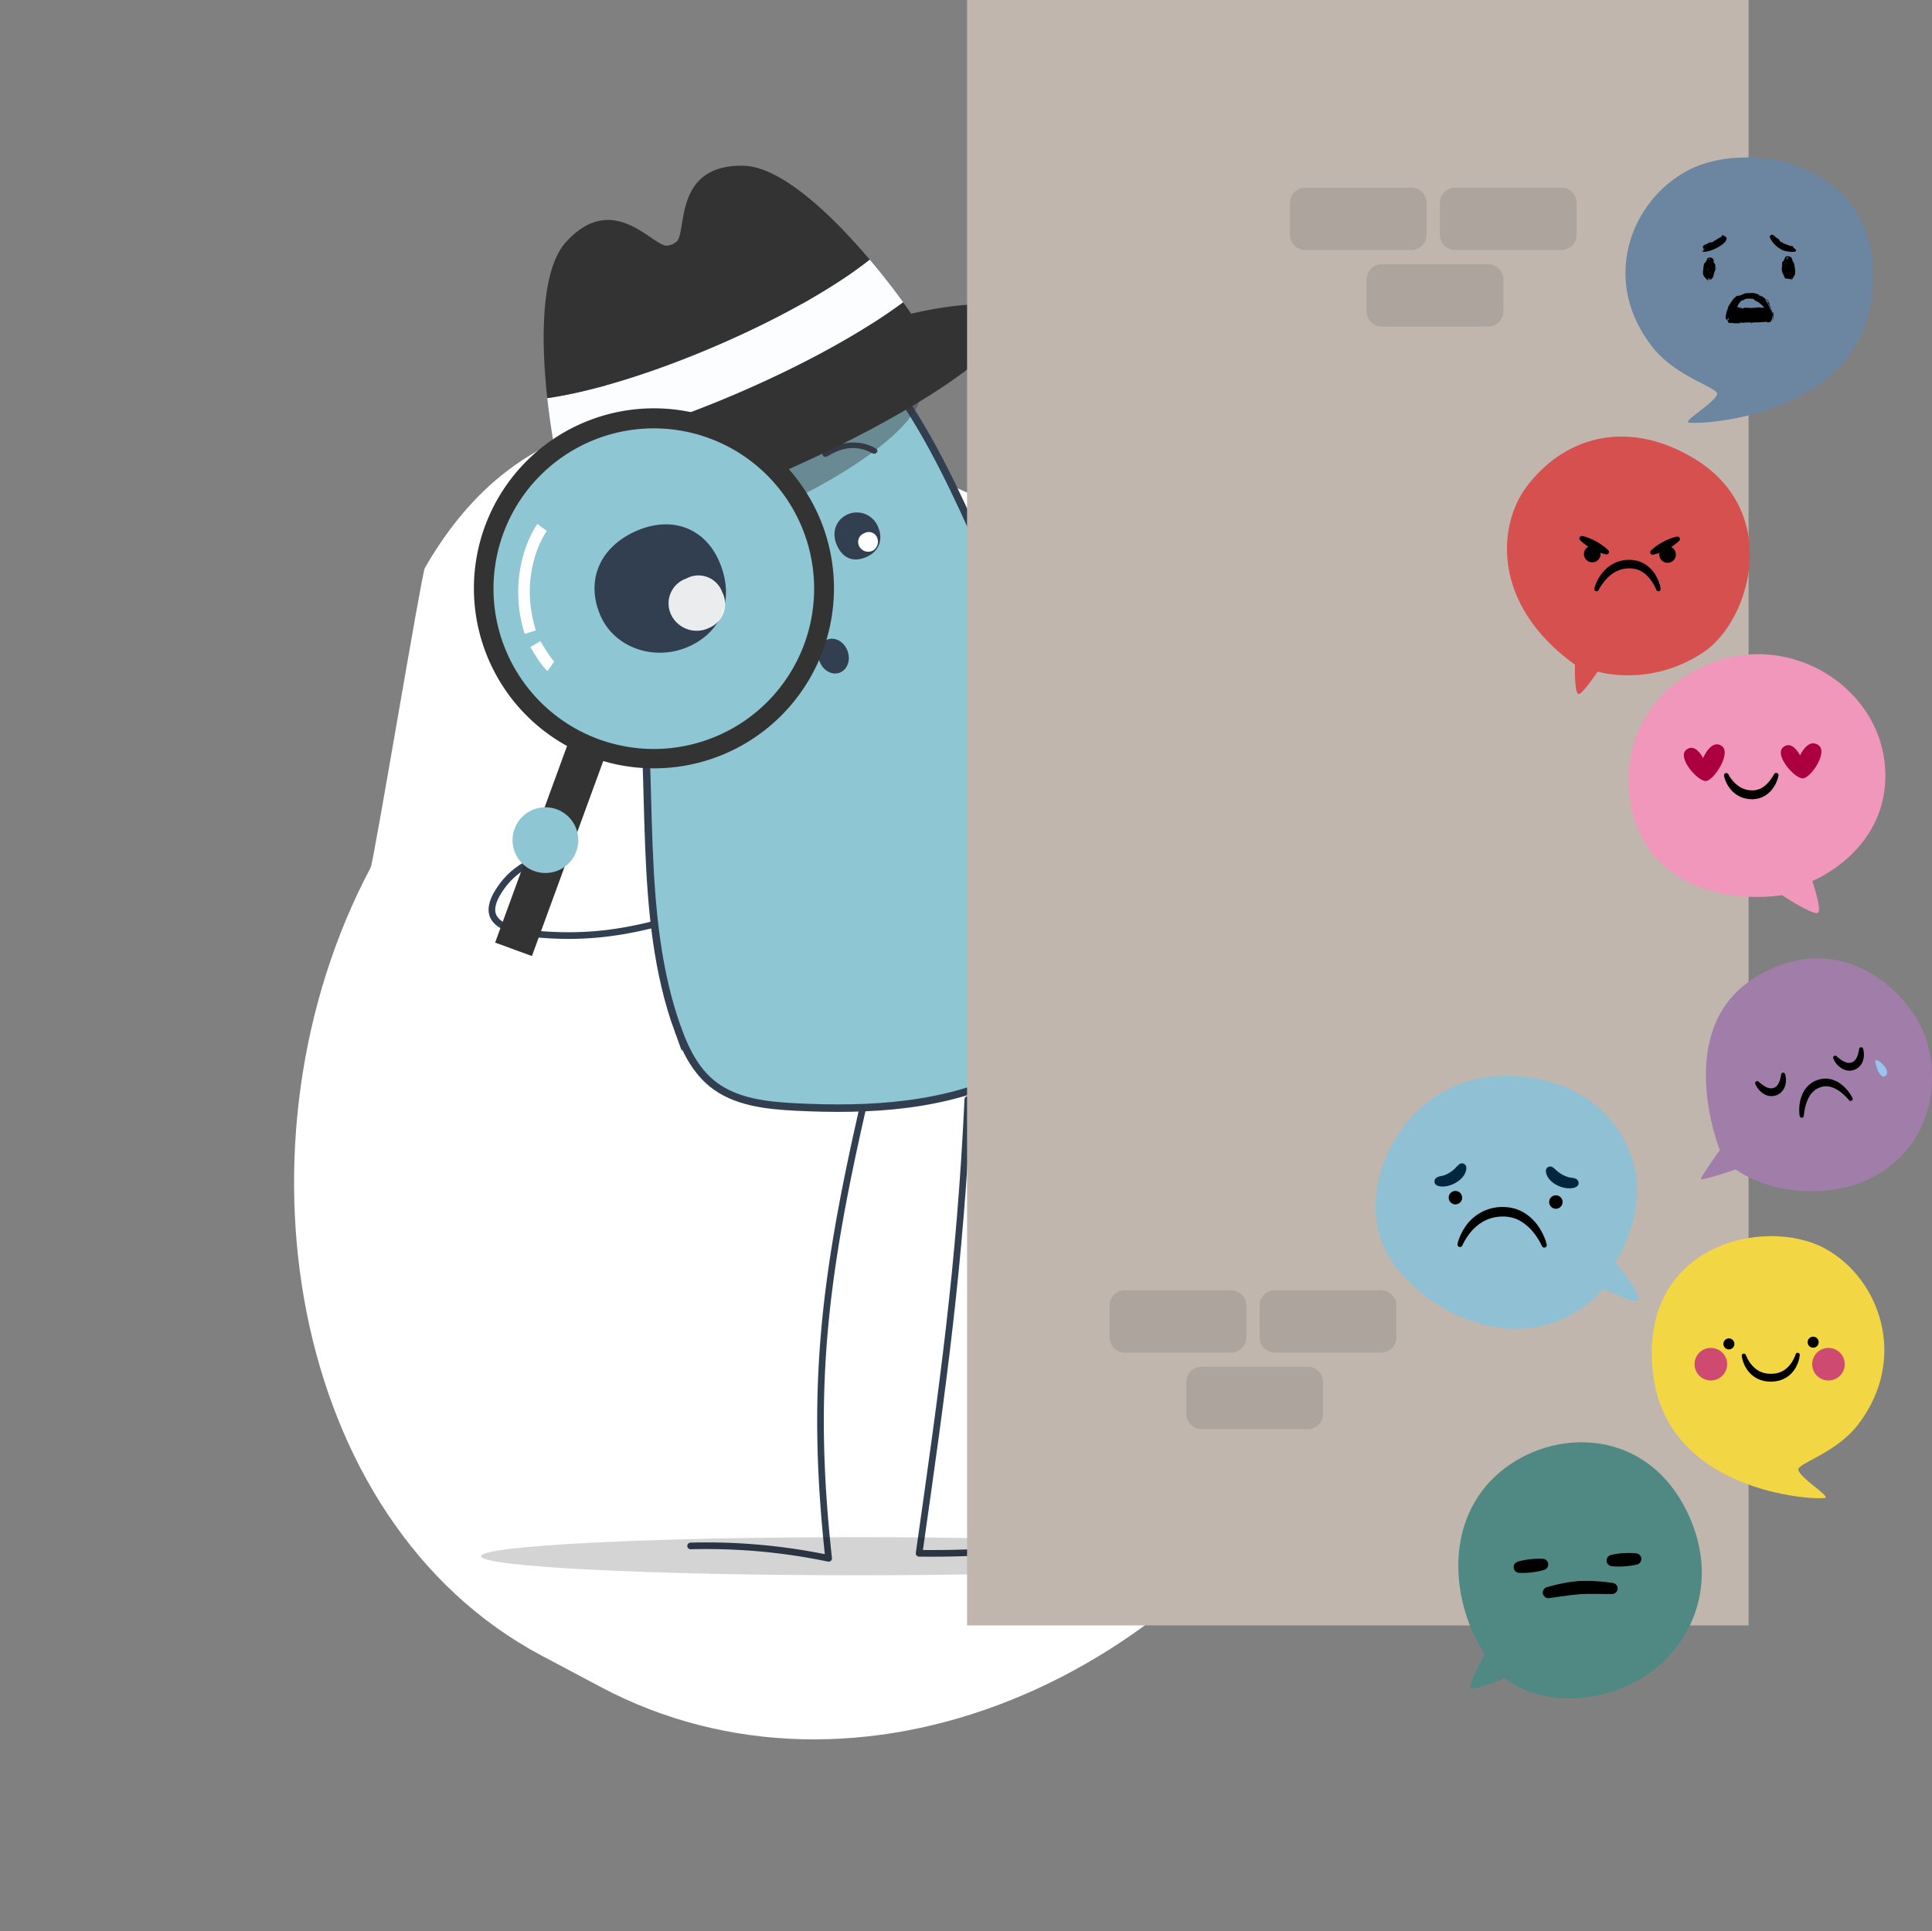 <svg width="1162.895" height="1162.491" xmlns="http://www.w3.org/2000/svg"><rect width="100%" height="100%" fill="#808080" stroke="none"/><defs><clipPath id="996_Illustration_FØLELSESDETEKTIV_svg__a"><path fill="none" d="M0 0h767.113v978.476H0z" data-name="Rectangle 490"/></clipPath><clipPath id="996_Illustration_FØLELSESDETEKTIV_svg__b"><path fill="none" d="M0 0h214.918v109.898H0z" data-name="Rectangle 485"/></clipPath><clipPath id="996_Illustration_FØLELSESDETEKTIV_svg__c"><path fill="none" d="M0 0h452.69v22.938H0z" data-name="Rectangle 486"/></clipPath><clipPath id="996_Illustration_FØLELSESDETEKTIV_svg__d"><path fill="none" d="M0 0h34.042v33.317H0z" data-name="Rectangle 488"/></clipPath><clipPath id="996_Illustration_FØLELSESDETEKTIV_svg__e"><path fill="none" d="M0 0h154.566v155.848H0z" data-name="Rectangle 449"/></clipPath><clipPath id="996_Illustration_FØLELSESDETEKTIV_svg__f"><path fill="none" d="M0 0h146.183v155.034H0z" data-name="Rectangle 451"/></clipPath><clipPath id="996_Illustration_FØLELSESDETEKTIV_svg__g"><path fill="none" d="M0 0h149.141v159.784H0z" data-name="Rectangle 448"/></clipPath><clipPath id="996_Illustration_FØLELSESDETEKTIV_svg__h"><path fill="none" d="M0 0h139.976v157.795H0z" data-name="Rectangle 448"/></clipPath><clipPath id="996_Illustration_FØLELSESDETEKTIV_svg__i"><path fill="none" d="M0 0h139.08v140.168H0z" data-name="Rectangle 450"/></clipPath><clipPath id="996_Illustration_FØLELSESDETEKTIV_svg__j"><path fill="none" d="M0 0h158.401v152.279H0z" data-name="Rectangle 481"/></clipPath><clipPath id="996_Illustration_FØLELSESDETEKTIV_svg__k"><path fill="none" d="M0 0h146.562v154.153H0z" data-name="Rectangle 482"/></clipPath></defs><g data-name="Group 1192"><path fill="#fff" d="m361.51 1015.506-35.558-18.886C173.12 915.444 136.17 685.935 223.118 522.233c1.826-3.437 30.664-176.912 32.565-180.236 90.171-157.564 268.436-79.654 418.06-.183l35.562 18.889C862.142 441.879 908.18 654.269 812.14 835.089s-297.793 261.596-450.63 180.417Z" data-name="Path 1683"/><g data-name="Group 1172"><g data-name="Group 1164"><g clip-path="url(#996_Illustration_FØLELSESDETEKTIV_svg__a)" data-name="Group 1163" transform="translate(285.372)"><g data-name="Group 1162"><g clip-path="url(#996_Illustration_FØLELSESDETEKTIV_svg__a)" data-name="Group 1161"><path fill="none" stroke="#323f51" stroke-linecap="round" stroke-linejoin="round" stroke-width="4" d="M297.173 661.8c-4.706 100.466-15.094 173.051-29.325 273.279 43.813.333 56.9-2.252 99.636-9.618" data-name="Path 1684"/><path fill="none" stroke="#323f51" stroke-linecap="round" stroke-linejoin="round" stroke-width="4" d="M233.522 668.862c-23.168 101.854-31.139 169.191-20.129 269.233a359.718 359.718 0 0 0-83.08-7.464" data-name="Path 1685"/><path fill="#8fc6d4" d="M122.877 620.322c4.4 12.022 10.423 23.942 20.369 32 13.729 11.126 32.522 13.153 50.17 14.058 44.679 2.293 91.215-.156 131.038-20.541s71.228-62.507 67.242-107.067c-1.744-19.511-9.877-37.8-17.886-55.674l-67.745-151.056c-28.8-64.209-64.923-144.688-139.8-164.463-51.77-13.671-82.873 7.731-88.688 59.2-6.26 55.372 13.609 114.868 21.312 169.263 10.321 72.828-1.49 154.615 23.986 224.284" data-name="Path 1686"/><path fill="none" stroke="#323f51" stroke-miterlimit="10" stroke-width="4.503" d="M122.877 620.322c4.4 12.022 10.423 23.942 20.369 32 13.729 11.126 32.522 13.153 50.17 14.058 44.679 2.293 91.215-.156 131.038-20.541s71.228-62.507 67.242-107.067c-1.744-19.511-9.877-37.8-17.886-55.674l-67.745-151.056c-28.8-64.209-64.923-144.688-139.8-164.463-51.77-13.671-82.873 7.731-88.688 59.2-6.26 55.372 13.609 114.868 21.312 169.263 10.323 72.825-1.488 154.611 23.988 224.28Z" data-name="Path 1687"/><path fill="none" stroke="#323f51" stroke-linecap="round" stroke-linejoin="round" stroke-width="4" d="M108.171 556.454c-24.4 6.151-45.063 7.885-68.182 6.052-11.835-.941-23.961-3.446-27.919-9.9-2.746-4.485-1-10.133 2.221-15.4 11.936-19.48 24.966-16.269 40.2-35.35" data-name="Path 1688"/><path fill="#323f51" d="M233.564 266.86a26.412 26.412 0 0 1 7.872 2.912c1.2.663 1.813 1.512.893 2.654-.9 1.1-2.007.8-3.081.226-8.356-4.517-16.708-3.6-25.055 1.166-.421.239-.844.46-1.254.7-1.026.619-2.07.8-2.851-.082-.809-.917-.542-1.848.622-2.557 6.962-4.247 14.417-6.571 22.854-5.025" data-name="Path 1689"/><path fill="#323f51" d="M225.067 309.532a13.788 13.788 0 0 1 18.005 7.488l.134.337c3.229 7.679.348 14.811-7.271 18.032-7.886 3.333-14.279.619-17.713-7.517-3.2-7.585-.353-15.231 6.845-18.34" data-name="Path 1690"/><path fill="#fff" d="M234.962 320.935a5.415 5.415 0 0 1 7.355 2.131 6.337 6.337 0 0 1-2.028 8.243 5.46 5.46 0 0 1-.328.155 6.086 6.086 0 0 1-8.187-2.651l-.1-.2a5.635 5.635 0 0 1 2.769-7.472c.168-.076.341-.146.516-.206" data-name="Path 1691"/><g data-name="Group 1154" opacity=".41"><g data-name="Group 1153"><g clip-path="url(#996_Illustration_FØLELSESDETEKTIV_svg__b)" data-name="Group 1152" transform="translate(53.956 223.513)"><path fill="#333" d="M214.116 9.113c7.191 16.731-34.733 50.817-93.636 76.132S7.994 117.517.803 100.786s34.731-50.817 93.636-76.132S206.924-7.62 214.115 9.113" data-name="Path 1692"/></g></g></g><g data-name="Group 1157" opacity=".17"><g data-name="Group 1156"><g clip-path="url(#996_Illustration_FØLELSESDETEKTIV_svg__c)" data-name="Group 1155" transform="translate(4.21 925.342)"><path d="M452.688 11.468c0 6.335-101.338 11.47-226.343 11.47S-.001 17.803-.001 11.468 101.336.001 226.346.001s226.343 5.136 226.343 11.467" data-name="Path 1693"/></g></g></g><path fill="#333" d="M321.258 189.947c7.19 16.733-56.375 60.118-141.979 96.907S18.452 339.902 11.263 323.171s56.374-60.118 141.978-96.907 160.826-53.048 168.017-36.317" data-name="Path 1694"/><path fill="#333" d="M48.77 271.629c3.283 17.512 6.791 29.454 8.182 29.205 35.362-6.337 85.591-25.844 107.216-34.648l.053.124s1.905-.818 5.241-2.3c3.371-1.4 5.276-2.217 5.276-2.217l-.055-.127c21.271-9.628 69.991-32.645 98.923-53.942 1.133-.833-5.041-11.482-15.382-25.791-23.386 17.413-58.72 37.2-99.772 54.841-41.641 17.894-80.833 30.005-109.682 34.855" data-name="Path 1695"/><path fill="#fcfdff" d="M145.505 208.261c-39.11 16.807-75.76 27.8-101.458 31.4a431.145 431.145 0 0 0 4.724 31.972c28.849-4.85 68.041-16.961 109.684-34.857 41.052-17.643 76.386-37.427 99.772-54.84a431.933 431.933 0 0 0-20.119-25.675c-20.293 16.172-53.492 35.2-92.6 52" data-name="Path 1696"/><path fill="#333" d="M224.567 141.085c-5.832-6.183-11.884-12.13-17.979-17.493-15.572-13.7-31.415-23.589-44.558-23.826-43.086-.778-33.385 41.362-40.516 45.971l-2.256 1.456-2.61.634c-8.25 2-32.149-34.037-61.237-2.241-8.872 9.7-12.6 28-13.378 48.726-.306 8.2-.148 16.777.334 25.356.38 6.727.96 13.451 1.677 19.992 25.7-3.594 62.348-14.589 101.458-31.4s72.309-35.832 92.6-52a381.1 381.1 0 0 0-13.54-15.173" data-name="Path 1697"/><path fill="#c1b6ae" d="M296.723 0h470.39v978.476h-470.39z" data-name="Rectangle 487"/><path fill="#ada49e" d="M455.686 814.266h-64.009a9.152 9.152 0 0 1-9.152-9.151v-19.23a9.152 9.152 0 0 1 9.152-9.151h64.009a9.151 9.151 0 0 1 9.151 9.151v19.23a9.151 9.151 0 0 1-9.151 9.151" data-name="Path 1698"/><path fill="#ada49e" d="M501.851 860.312h-64.009a9.152 9.152 0 0 1-9.152-9.151v-19.23a9.152 9.152 0 0 1 9.152-9.151h64.009a9.152 9.152 0 0 1 9.152 9.151v19.23a9.152 9.152 0 0 1-9.152 9.151" data-name="Path 1699"/><path fill="#ada49e" d="M545.959 814.266H481.95a9.152 9.152 0 0 1-9.152-9.151v-19.23a9.152 9.152 0 0 1 9.152-9.151h64.009a9.152 9.152 0 0 1 9.151 9.151v19.23a9.151 9.151 0 0 1-9.151 9.151" data-name="Path 1700"/><path fill="#ada49e" d="M564.219 150.522H500.21a9.152 9.152 0 0 1-9.151-9.152v-19.231a9.152 9.152 0 0 1 9.151-9.151h64.009a9.152 9.152 0 0 1 9.152 9.151v19.23a9.152 9.152 0 0 1-9.152 9.152" data-name="Path 1701"/><path fill="#ada49e" d="M610.384 196.567h-64.009a9.152 9.152 0 0 1-9.153-9.152v-19.23a9.152 9.152 0 0 1 9.153-9.151h64.009a9.152 9.152 0 0 1 9.151 9.151v19.23a9.152 9.152 0 0 1-9.151 9.152" data-name="Path 1702"/><path fill="#ada49e" d="M654.493 150.522h-64.009a9.152 9.152 0 0 1-9.151-9.152v-19.231a9.152 9.152 0 0 1 9.151-9.153h64.009a9.152 9.152 0 0 1 9.152 9.151v19.23a9.152 9.152 0 0 1-9.152 9.152" data-name="Path 1703"/><path fill="#323f51" d="M212.709 384.953c4.673-1.7 10.087 1.413 12.093 6.94s-.158 11.384-4.83 13.081-10.087-1.413-12.093-6.941.158-11.383 4.83-13.08" data-name="Path 1704"/><path fill="#8fc6d4" d="M148.575 448.375a102.323 102.323 0 1 0-134.41-53.609 102.438 102.438 0 0 0 134.41 53.609" data-name="Path 1705"/><path fill="none" stroke="#323f51" stroke-miterlimit="10" stroke-width="4.503" d="M148.575 448.375a102.323 102.323 0 1 0-134.41-53.609 102.438 102.438 0 0 0 134.41 53.609Z" data-name="Path 1706"/><path fill="#333" d="m34.8 575.526 42.93-117.382a108.362 108.362 0 1 0-21.792-9.074L12.65 567.427ZM19.51 392.47a96.5 96.5 0 1 1 126.763 50.557A96.5 96.5 0 0 1 19.51 392.47" data-name="Path 1707"/><path fill="#8fc6d4" d="M61.549 499.104a19.781 19.781 0 1 0-11.983 25.277 19.779 19.779 0 0 0 11.983-25.277" data-name="Path 1708"/><path fill="#fff" d="M37.149 379.505c-4.535-14.78-4.815-29.341-.83-43.281a58.537 58.537 0 0 1 7.429-16.667l-5.675-4.13c-.2.281-5.057 7.012-8.408 18.542a82.731 82.731 0 0 0 .774 47.6Z" data-name="Path 1709"/><path fill="#fff" d="m44.222 403.929 4-5.766c-1.309-.968-5.347-7.076-8.291-12.168l-6.076 3.514c2.1 3.629 7.31 12.3 10.364 14.419" data-name="Path 1710"/><path fill="#323f51" d="M97.371 319.727c21.645-9.6 41.961-1.9 50.565 19.185 8.664 21.231 1.75 40.6-17.782 49.867-21.01 9.949-45.959 1.383-54.331-18.7-8.69-20.809-.152-40.722 21.547-50.351" data-name="Path 1711"/><g data-name="Group 1160" opacity=".9" style="isolation:isolate"><g data-name="Group 1159"><g clip-path="url(#996_Illustration_FØLELSESDETEKTIV_svg__d)" data-name="Group 1158" transform="translate(117.039 346.396)"><path fill="#fff" d="M10.668 1.883a15.21 15.21 0 0 1 21.646 8.211 15.527 15.527 0 0 1-6.7 20.912q-.449.231-.912.432a17.071 17.071 0 0 1-22.973-7.417c-.1-.2-.2-.392-.286-.591A15.813 15.813 0 0 1 9.224 2.461q.708-.325 1.445-.579" data-name="Path 1712"/></g></g></g></g></g></g></g><g data-name="Group 1169"><g clip-path="url(#996_Illustration_FØLELSESDETEKTIV_svg__e)" data-name="Group 1095" transform="translate(980.253 393.809)"><path fill="#f297bc" d="M113.98 155.688c2.663-1.523-3.406-19.142-3.406-19.142s47.218-18.721 43.815-68.487S93.138-17.444 41.667 8.931s-50.055 88.1-23.819 115.12c28.5 29.352 74.438 21 74.438 21s18.719 12.339 21.7 10.636" data-name="Path 1627"/><path fill="#ab003d" d="M44.858 62.524s-4.682-9.571-10.212-4.892 6.98 18.941 11.912 18.721c4.68-.212 15.527-16.8 9.571-21.057-6.358-4.54-11.271 7.228-11.271 7.228" data-name="Path 1628"/><path fill="#ab003d" d="M103.239 60.933s-4.68-9.571-10.212-4.892 6.983 18.936 11.912 18.716c4.68-.212 15.318-15.739 9.359-19.993-6.353-4.54-11.06 6.168-11.06 6.168" data-name="Path 1629"/><path d="M60.225 72.69c.005.038.276.461.855 1.341a23.234 23.234 0 0 0 2.652 3.245 16.8 16.8 0 0 0 4.473 3.309 13.551 13.551 0 0 0 5.956 1.368l.4.016.2.008.1.005h.075l-.172.013h.016l.944-.094c.306-.038.652-.056.92-.1l.619-.172a10.353 10.353 0 0 0 2.666-1.016 15.8 15.8 0 0 0 2.365-1.62 24.353 24.353 0 0 0 1.918-1.911 24.057 24.057 0 0 0 2.51-3.4c.512-.872.807-1.368.807-1.368l.1-.166a1.412 1.412 0 0 1 2.6 1.016s-.038.182-.113.52a13.2 13.2 0 0 1-.37 1.354 21.76 21.76 0 0 1-2.089 4.548 19.213 19.213 0 0 1-2.076 2.757 16.413 16.413 0 0 1-3.038 2.58 14.291 14.291 0 0 1-4.063 1.834l-1.2.295c-.351.062-.636.083-.96.126l-.941.115-.249.019h-.482l-.55-.005a16.637 16.637 0 0 1-4.371-.587 15.273 15.273 0 0 1-3.964-1.673 17.017 17.017 0 0 1-5.374-5.055 19.724 19.724 0 0 1-2.3-4.489 12.833 12.833 0 0 1-.416-1.36l-.115-.5-.1-.424a1.407 1.407 0 0 1 2.741-.633c.008.035.016.075.021.11" data-name="Path 1630"/></g></g><g data-name="Group 1167"><g clip-path="url(#996_Illustration_FØLELSESDETEKTIV_svg__f)" data-name="Group 1099" transform="translate(907.069 262.808)"><path fill="#d65050" d="M40.921 137.357s-.522 16.7 2.1 17.65c1.975.72 11.548-13.518 11.548-13.518s31.469 9.825 63.672-11.643c28.56-19.036 47.995-85.84-7.4-117.715C70.371-11.158 33 1.262 11.276 30.9-4.86 52.919-10.257 100.3 40.921 137.357" data-name="Path 1636"/><path d="M52.608 91.399s.054-.213.159-.609a17.461 17.461 0 0 1 .554-1.663 26.818 26.818 0 0 1 2.877-5.5 22.5 22.5 0 0 1 6.439-6.318c.707-.468 1.5-.833 2.271-1.257.792-.378 1.651-.643 2.492-.962.864-.247 1.756-.422 2.641-.625.895-.136 1.8-.2 2.708-.267l.339-.026h.257l.077.005.149.008.6.033 1.2.069a21.911 21.911 0 0 1 2.782.458 18.6 18.6 0 0 1 4.968 2.092c.72.476 1.412.98 2.057 1.491.591.568 1.209 1.093 1.725 1.664a21.34 21.34 0 0 1 2.561 3.443 25.242 25.242 0 0 1 2.481 5.732 16.633 16.633 0 0 1 .411 1.7l.116.645a1.355 1.355 0 0 1-2.577.777l-.057-.134s-.069-.165-.2-.468c-.149-.319-.373-.784-.656-1.381a26.364 26.364 0 0 0-2.892-4.579 22.361 22.361 0 0 0-2.369-2.554c-.445-.414-.957-.764-1.437-1.165q-.791-.494-1.607-1.008a15.147 15.147 0 0 0-3.631-1.327 14.464 14.464 0 0 0-1.923-.3l-1.202-.046-.6-.026-.152-.005h-.093c-.167 0 .2 0 .157.005h-.028l-.26.026c-.692.087-1.4.09-2.08.185-.674.154-1.355.265-2.013.437-.643.226-1.281.453-1.911.674-.6.3-1.224.53-1.79.867a22.748 22.748 0 0 0-5.688 4.672 30.85 30.85 0 0 0-3.265 4.365c-.339.568-.6 1.016-.784 1.319l-.255.465-.038.083a1.359 1.359 0 0 1-2.51-1" data-name="Path 1637"/><path d="M56.32 70.736a5 5 0 1 1-4.965-5.024 5 5 0 0 1 4.965 5.024" data-name="Path 1638"/><path d="M45.254 59.866a17.185 17.185 0 0 1 2.808.735 35.322 35.322 0 0 1 5.66 2.546 37.518 37.518 0 0 1 5.166 3.446 18.473 18.473 0 0 1 2.132 1.957 1.437 1.437 0 0 1-.118 2.031 1.46 1.46 0 0 1-1.188.345 18.413 18.413 0 0 1-2.8-.759 37.372 37.372 0 0 1-5.672-2.525 35.374 35.374 0 0 1-5.179-3.423 17.579 17.579 0 0 1-2.119-1.977 1.448 1.448 0 0 1 1.306-2.376" data-name="Path 1639"/><path d="M101.662 71.019a5 5 0 1 1-4.963-5.024 5 5 0 0 1 4.963 5.024" data-name="Path 1640"/><path d="M103.707 62.618a17.288 17.288 0 0 1-2.14 1.951 34.929 34.929 0 0 1-5.217 3.356 37.129 37.129 0 0 1-5.706 2.453 18.7 18.7 0 0 1-2.8.723 1.437 1.437 0 0 1-1.646-1.205 1.456 1.456 0 0 1 .363-1.185 18.569 18.569 0 0 1 2.157-1.929 37.252 37.252 0 0 1 5.2-3.379 35.236 35.236 0 0 1 5.693-2.476 17.444 17.444 0 0 1 2.816-.7 1.445 1.445 0 0 1 1.275 2.391" data-name="Path 1641"/></g></g><g data-name="Group 1168"><g data-name="Group 1150"><g data-name="Group 1103"><g clip-path="url(#996_Illustration_FØLELSESDETEKTIV_svg__g)" data-name="Group 1093" transform="translate(978.382 94.777)"><path fill="#6c85a0" d="M37.568 159.345c.111 2.076 100.253-.315 110.543-74.008C159.284 5.314 76.723-12.621 37.799 7.695 3.176 25.774-15.544 74.146 16.485 114.451c14.688 18.483 40.564 24.234 38.656 28.323-2.64 5.65-17.712 14-17.573 16.571" data-name="Path 1621"/><path d="M83.879 90.098Z" data-name="Path 1652"/></g></g><g data-name="Group 1105"><g data-name="Group 1106"><path d="M1032.781 161.086a4.442 4.442 0 0 1-.638 1.394c-.095-.037.867-2.588.056-3.859 0 .014-.023.03-.059.049.046-.007.049 0-.126.049-.6-.187.024-.209.167-.133a1.388 1.388 0 0 0-.487-.448 1.806 1.806 0 0 0-.11.219 7.2 7.2 0 0 0-.36-1.209 1.29 1.29 0 0 1 .526.216c-.038-.133-.071-.4-.038-.262a.322.322 0 0 0 .049.087c-.249-.55-.621-1.217-.594-1.182.869.27-1.941-2.082-3.406-.331.071-.107.142-.216.216-.321-.034-.043-.138.127-.28.4a2.708 2.708 0 0 0-.252.407c.064-.1.133-.2.2-.3-.537 1.048-1.536 3.275-1.824 2.366-.059.226-.22 1.005-.366 1.926-.038-.053-.084-.094-.134-.066s.011.243.1.3a19.054 19.054 0 0 0-.212 2.112 5.442 5.442 0 0 0-.085 2.226c-.135.679.621 1.831 1.419 2.722.047-.014.172.147.172.147.708.793 1.437 1.325 1.456.977a2.537 2.537 0 0 0-.087-.934 3.316 3.316 0 0 0 .854-.02c-.1.326-.2.7-.317 1.147-3.639 3.782.7-.487 1.087-1.335a.132.132 0 0 0 .017.092c.134-.148.168-.2.11-.151a.135.135 0 0 0-.107.015l.064-.028a2.651 2.651 0 0 0 .4-.229 4.2 4.2 0 0 0-.8 1.274c.218.366 2.186-1.958 1.964-2.118a.5.5 0 0 0-.557.351c0-.026.02-.064.028-.1a2.359 2.359 0 0 0 .186-.269c.314-.11.567-.859.721-1.923q.137-.315.271-.634c.012-.3.108-.422.168-.394.5-1.181.877-2.217.613-2.23m-3.668-5.624c-.069.045-.14-.009-.222-.159.055-.028.33.116.222.159m-1.314 12.256a1.875 1.875 0 0 1-.146-.155c.072.017.143.033.215.045a1.355 1.355 0 0 1-.069.11m-.114-4.412a3.954 3.954 0 0 1 .036-.987 8.48 8.48 0 0 1 .234-1c.045-.155.107-.307.167-.458l.033.088a16.516 16.516 0 0 0-.469 2.354m1.1 1.325a7.965 7.965 0 0 1 .173-1.766l.06.165c-.1.609-.172 1.175-.234 1.6m-.4-7.91a4.307 4.307 0 0 0 .234-.768.828.828 0 0 1 .791 0 3.215 3.215 0 0 0-1.024.763m2.154-.606c-.02-.015-.04-.036-.064-.051.069-.11.254-.155.064.051m.669 5.217c.006-.039.014-.081.024-.12a1.622 1.622 0 0 1 0 .274c-.009-.052-.02-.1-.028-.154m1.183-1.268c-.175-1.061.275-.152 0 0m-.376-.973c-.158.015.1-.271.141-.294.3.159.255.257-.141.294" data-name="Path 1646"/><path d="M1080.571 162.256a.662.662 0 0 0-.134.276 15.91 15.91 0 0 0-.143-.982c.16-.759.234-1.3.083-1.3a4.746 4.746 0 0 1-.184.776c-.049-.228-.1-.456-.155-.683a4.982 4.982 0 0 0-.3-2.18c-.028.047-.124.088-.307.116a.262.262 0 0 1-.04-.075.778.778 0 0 1 .149-.236.644.644 0 0 1 .142.079 2.187 2.187 0 0 0-.117-.236c-.011.02-.028.033-.177.089a1.469 1.469 0 0 1-.119-.037 4.145 4.145 0 0 1-.055-.142.792.792 0 0 1 .285 0 1.365 1.365 0 0 0-.4-.331q-.183-.491-.371-.964a.874.874 0 0 1 .249.1 1.686 1.686 0 0 1-.087-.261c-.326-.531-.736-1.12-.675-1.044.916.222-2.167-2.021-3.574-.415.094-.139.175-.283.28-.416-.041-.053-.155.14-.313.446a2.108 2.108 0 0 0-.274.428c.072-.129.164-.243.244-.367-.545 1.1-1.549 3.493-1.81 2.5a11.008 11.008 0 0 0-.053 2.641 2.21 2.21 0 0 0-.082.289 7.017 7.017 0 0 0 .75 4.888 1.484 1.484 0 0 0 .171.2c.469 1.679 1.12 2.753 1.9 2.069-.89 1.124.379-.226-.009.632.113-.247.192-.436.257-.6a2.453 2.453 0 0 0 2.174.331c.012.322.028.673.06 1.089.009-.03.212-.736.326-1.239a3.339 3.339 0 0 0 .352-.187 3.777 3.777 0 0 0-.1.779c.18.136.626-.712.941-1.479a3.931 3.931 0 0 0 1.046-2.382 11.769 11.769 0 0 0-.065-1.892.07.07 0 0 0 .07.069c.561.1.21-.522.063-.357m-6.3 4.447.087.166c-.063-.015-.491-.12-.087-.166m.1-9.5a.177.177 0 0 1-.057-.1.194.194 0 0 1 .124.007c-.023.03-.047.059-.068.089m1.732-2.6c-.079.025-.147-.044-.206-.2.059-.018.328.186.206.2m-1.144.624c.13-.561-.126 1.051 0 0m.236 1.027a10.639 10.639 0 0 0 .346-1.226c.206-.147.584-.033 1 .205a5.01 5.01 0 0 0-1.345 1.035m1.981 8.955a2.046 2.046 0 0 1-.145-.448 2.065 2.065 0 0 0 .439.52c-.082.138-.178.143-.294-.072m2.728-5.957c-.271-1.065.277-.2 0 0" data-name="Path 1647"/><path d="M1038.927 142.73a1.322 1.322 0 0 0-.931-.52c.037-.113.074-.23.111-.363a3.5 3.5 0 0 0-.563.356 3.231 3.231 0 0 0-.487.072c.058-.213.705-.146.459-.545-.309-.482-.939.109-1.312.107-.6-.006.373.445.322.426a.552.552 0 0 1-.031.172 8.628 8.628 0 0 0-.869.352c.009-.072.014-.14 0-.143a.894.894 0 0 0-.062.177 23.43 23.43 0 0 0-3.56 2.232c-.094-.175-.258-.315-.467-.063a.773.773 0 0 0-.017.422q-.215.162-.423.326c-.217-.1-.424-.207-.424-.207.258.479-1.223.449-1.579.331-.059-.03-.073-.041-.071-.055a2.729 2.729 0 0 1-.618.522.289.289 0 0 0-.05-.095c-.032-.033-.047.051-.039.149-.934.567-2.184.84-2.817 1.366 0 .031.008.055.013.095l-.077.021v-.063a.946.946 0 0 0-.289 1.04c-.676-1.735.174.716-.332-.356.356.756.442 1.483.894 1.644-.123-.044.241-.267.788-.537a18.177 18.177 0 0 1-1.952 1.661c2.9 1.824 17-5 14.384-8.522m-13.485 6.331c-.013.184-.062.135-.142-.149 0 0 .234-.12.142.149m1.313-1.441c.173 1.125-.376-.618 0 0m-.1 1.037c.015.041.149.543 0 0m-.123-.923c.266.774 0 .183-.009.129-.018-.1-.015-.142.009-.129m-.266.045c.1-.312.7 1.254.044.079l-.044-.079m.224.887c-.017.052.044.263-.062.033Zm.122.817a.216.216 0 0 1-.134-.155c.031-.006.205-.018.366-.05l-.232.205m.274-1.085c-.171-.314.012-.207.078-.079Zm.2.529c-.014.073-.052-.2.009-.156Zm.212-.558c-.025-.274 0-.288.07-.046.064.226 0 .148-.07.046m.391-.445a.362.362 0 0 1 .091.242c-.062-.026-.094-.107-.091-.242m.4-.371c.03.146-.094-.07 0 0m.3.06.031.216c-.015.161-.11-.254-.031-.216m.219.138a.74.74 0 0 1-.177-.415.867.867 0 0 1 .177.415m.168-.139c-.021-.039-.04-.082-.071-.143 0 0 .11.1.071.143" data-name="Path 1648"/><path d="M1065.188 142.683c0-.041.069-.008.192.07-.069.162-.02.435.209.874a16.681 16.681 0 0 0 7.594 7.04c1.749.85 11.674 2.191 6.458-1.478-.091-.065-.193-.119-.289-.179a.321.321 0 0 0 .053-.078c.21-.551-1.259-1.036-1.284-.966a.4.4 0 0 0 0 .353c-.154-.075-.3-.156-.459-.228.015 0 .02-.007-.031-.06a.625.625 0 0 1-.279-.065c-.541-.229-1.04-.42-1.546-.6-.177-.117-.3-.177-.324-.117-.83-.3-1.667-.592-2.475-.927.151-.177.283-.478-.145-.554-.094-.017-.3.138-.49.281-.145-.066-.283-.14-.422-.21-.034-.271-.049-.57-.058-.555-.275.461-1.044-.857-1.137-1.247-.009-.078 0-.1.011-.1a2.649 2.649 0 0 1-.786-.314.284.284 0 0 0 .059-.089c.017-.045-.07-.02-.155.032-.982-.6-1.837-1.686-2.623-2.078-.027.018-.049.034-.088.058l-.057-.069.066-.027a.924.924 0 0 0-1.087.153c1.259-1.388-.564.467.167-.475-.526.679-1.138 1.055-1.074 1.561m2.262.455-.108-.046c.207-.3.191-.073.108.046m.535-.494c-.932.639.392-.624 0 0m-.2-.17c-.58.576-.164.078-.121.046.081-.063.119-.077.121-.046m-.166-.241c.332-.047-.867 1.249 0 0m-.771.541.063.043a.435.435 0 0 0-.108.053c-.014-.023.007-.05.045-.1m-.749-.995s.219.175-.069.2c-.173.065-.151 0 .069-.2" data-name="Path 1650"/><path d="M1067.11 187.902a.906.906 0 0 0-.148.951c-.138-.3-.749-2.5-1.44-4.612-.282-.141-.4-.465-.359-.977l.07.106c-.664-1.936-1.341-3.557-1.711-3.2a6.907 6.907 0 0 1 1.067 2.134c-.351.083-1.354-1.72-2.69-3.026-.288-.115-.823-.4-.874-.73a3.74 3.74 0 0 0-.309-.183.41.41 0 0 1-.126.26c-.1.127-.28-.308-.274-.362a1 1 0 0 1 .2-.013 3.08 3.08 0 0 0-.36-.143c.009.031 0 .063-.053.188a1.5 1.5 0 0 1-.343.077c-.044-.025-.081-.053-.123-.078a.64.64 0 0 1 .288-.249 2.182 2.182 0 0 0-.827-.053c-.273-.109-.577-.255-.9-.382a6.291 6.291 0 0 0 .915-.1 8.673 8.673 0 0 0-3.176-.859 3.657 3.657 0 0 1 1-.078 22.754 22.754 0 0 0-6.4.071l.876-.25c-.066-.474-6.355 2.884-5.3 1.358a11.115 11.115 0 0 0-2.423 1.96c.044-.1.051-.192-.037-.186s-.307.39-.2.436a29.2 29.2 0 0 0-3.015 4.415 10.724 10.724 0 0 0-.528 1.362.359.359 0 0 1 .062-.034c.146.294-.037.36-.158.318-.114.345-.232.721-.35 1.114.051.007.1.152-.023.242-.033-.007-.031-.026-.033-.051a22.878 22.878 0 0 0-.624 2.662c.039.026 0 .32 0 .32l-.034-.069c-.158 1.175-.065 2.008.589 1.815-1.249.749.337.107-.326.856q.43-.494.812-1.023a.484.484 0 0 0 .134.624 11.68 11.68 0 0 1 .273-1.492c.064.4.136.816.212 1.172-.023.138-.047.274-.068.414-.8.129-1.155.344-.1.721.154.315.024.448-.391.394.009-.039.717.661.6.593.241.14 6.929.5 7.177.156.083-.114-1.078-.315-.206-.433.122.006.242.009.369.013-.3.558 4.876.09 1.789.225.154-.068.3-.115.442-.17 1.409.025 2.866.031 4.307.018-.181.03-.345.085-.345.205.006.628.684-.047.816-.209 1.432-.015 2.837-.05 4.141-.107.014.181.148.1.249-.012a66.318 66.318 0 0 0 3.116-.209.327.327 0 0 1 .068.149.994.994 0 0 1 .036-.159q.745-.071 1.363-.158c-.524.622.2.66 2.182.105 0 0-.117-.023-.294-.052a4.624 4.624 0 0 0 .782-1.657c.175.819.367 1.568.395 1.667-.052-.554-.217-1.463-.275-2.262a1.891 1.891 0 0 0 .011-.4c-.007-.06-.018-.119-.025-.18a3.346 3.346 0 0 1 .034-.386.249.249 0 0 1-.085.011c-.006-.05-.015-.1-.023-.149l.105-.121a.241.241 0 0 1 .041.076.676.676 0 0 1 .186-.34 10.38 10.38 0 0 0 .3 2.492c.2.083.448-4.516-.027-4.521m-27.68 3.72c.007-.03.007-.817.156-.33.122.178.07.284-.156.33m.313-4.918a.138.138 0 0 1-.034-.188c.583.188.064.216.034.188m.241 1.283.04-.213c.012.1.167.158-.04.213m.288-.659a.33.33 0 0 1-.1-.041c.046-.13.1-.153.134-.138-.014.059-.023.12-.038.179m.088-1c-.3.094-.059-.3.076-.318a2.816 2.816 0 0 0-.076.318m2.6-4.787v.244c-.089.264-.158-.135 0-.244m-.1 12.269c.02.085-.077.325 0 0m-.27-.059c-.058.028-.083.187-.122 0Zm-.264-11.66c.03.147-.172.114 0 0m-1.662 11.42c-.107.088-.153.05-.147-.1l.06.02c.045.014.11.028.167.043a.363.363 0 0 1-.081.039m.325-8.368a.762.762 0 0 1-.076.039c-.089-.3-.044-.377.1-.247a.17.17 0 0 1 .043.07c-.021.047-.046.091-.066.138m.4-.864c-.152.05-.7.011 0 0m.127-.7c.109-.049.16-.008.155.114-.109.116-.162.081-.155-.114m.666 10.6a7.437 7.437 0 0 0 1.009.152c-.311.072-1.025.119-1.009-.152m.981-13.146c.185-.007.258.091.254.27-.191.055-.28-.034-.254-.27m.217 13.1c-.069.046.032-.149.108-.1Zm18.394-14.313c.055-.235.306.242-.006.02.034.025.017-.052.006-.02m-3.991-2.711c.122.05.354 0 .469.212-.141-.03-.7-.309-.469-.212m-5.213-.294h-.089a.1.1 0 0 1-.05-.069.35.35 0 0 1 .139.066m-8.683 4a.57.57 0 0 1-.124-.103l.2-.047a.818.818 0 0 1 0 .087c-.025.026-.049.046-.075.072m.206 13.049h.1c-.032.068-.065.046-.1 0m17.332-8.44c.474 0 .507-.073.178-.328a13.08 13.08 0 0 1-1.319.129 5.078 5.078 0 0 0-.506-.041.56.56 0 0 0 .238.058c-.327.018-.652.027-.928.026a4.608 4.608 0 0 0 .763-.252h-1.04a3.2 3.2 0 0 1-.363.065.255.255 0 0 0 .032-.065h-.212c-.023.019-.034.025-.052.095l-.154.015a.633.633 0 0 0-.161-.11.563.563 0 0 0-.1.007.384.384 0 0 0-.008.128c-.238.02-.5.036-.769.05a.977.977 0 0 0-.338.018c-.851.034-1.731.043-2.252.011.372.083.746.167 1.127.215 0 0-1.114-.049-2.423-.1.119-.038-.366-.141-.807-.038a.715.715 0 0 1 .076.009 24.5 24.5 0 0 0-3.31-.006.64.64 0 0 1 .633.205c-.057.283-3.154-.261-3.133-.3a6.189 6.189 0 0 1 1.763-.07.409.409 0 0 0-.2-.128 2.609 2.609 0 0 0-.337.014c.084.015.014.015-.19-.014-.639 0-1.276 0-1.886-.038.1-.158.212-.292.318-.442a2.878 2.878 0 0 0-.449.241 9.43 9.43 0 0 1 .85-1.641s.063-.064.056-.083c.825-1.34 2.04-2.859 2.857-2.146.526-1.739 5.524-1.126 6.6-.739-1.209.072 3.246 2.045 3.1 2.213q-.4-.247-.8-.512a19.853 19.853 0 0 1 3.919 3.574c-.255 0-.509 0-.763-.019m2.775 8.243-.037-.1.064-.012a.618.618 0 0 1-.027.114m.3-.021c-.038-.028-.084-.07-.141-.116.276-.05.528-.1.743-.156a1.517 1.517 0 0 0 .049.218c-.424-.055-.816-.078-.651.055m.019-10.016c.088.077-.187-.391-.19-.356a13.849 13.849 0 0 0-2.053-2.887c1.869.736 3.739 5.5 3.738 6.323 0 .123-.1.177-.212.211a18.876 18.876 0 0 0-1.283-3.292m1.8 5.494c-.014-.076-.03-.149-.046-.225a.753.753 0 0 0-.006-.211 3.438 3.438 0 0 1-.142-.539.209.209 0 0 0 .075 0c0-.033-.008-.064-.012-.095a.113.113 0 0 0-.084 0c-.053-.244-.124-.482-.191-.724.1.012.179.026.183.052.012.062.05.338.092.673.053.025.075.081.012.095.024.173.046.354.068.536.046 0 .1.052.179.153a.137.137 0 0 1-.153.071c.008.074.015.142.026.212" data-name="Path 1651"/></g></g></g></g><g data-name="Group 1165"><g clip-path="url(#996_Illustration_FØLELSESDETEKTIV_svg__h)" data-name="Group 1093" transform="translate(994.231 744.126)"><path fill="#f3d643" d="M104.717 157.361c-.1 2.05-94.093-.311-103.75-73.087C-9.52 5.248 67.968-12.464 104.5 7.601c32.495 17.854 50.064 65.624 20 105.427-13.781 18.251-38.067 23.93-36.276 27.973 2.477 5.579 16.624 13.821 16.493 16.365" data-name="Path 1621"/><path d="M49.719 64.817a3.308 3.308 0 1 1-3.375-3.24 3.305 3.305 0 0 1 3.375 3.24" data-name="Path 1622"/><path d="M100.442 63.779a3.309 3.309 0 1 1-3.373-3.24 3.3 3.3 0 0 1 3.373 3.24" data-name="Path 1623"/><path d="M56.627 71.596s.062.178.173.432l.565 1.225a21.644 21.644 0 0 0 2.551 4.031 20.093 20.093 0 0 0 2.131 2.209 15.313 15.313 0 0 0 2.753 1.838 13.222 13.222 0 0 0 3.3 1.164 15.788 15.788 0 0 0 3.6.371c.7-.036 1.482-.021 2.1-.1l1.67-.295c.565-.192 1.142-.337 1.7-.508l1.572-.722a15.337 15.337 0 0 0 2.689-1.922 17.275 17.275 0 0 0 2.057-2.273 20.731 20.731 0 0 0 2.408-4.116c.473-1.074.679-1.7.667-1.665a1.253 1.253 0 0 1 2.47.428l-.069.591a14.491 14.491 0 0 1-.28 1.551 20.448 20.448 0 0 1-2.033 5.254 17.231 17.231 0 0 1-2.264 3.147 16.876 16.876 0 0 1-3.392 2.853c-.67.39-1.382.734-2.095 1.1-.746.278-1.506.551-2.285.8-.822.178-1.677.323-2.525.466-.8.1-1.451.09-2.185.14a18.443 18.443 0 0 1-4.886-.549 15.3 15.3 0 0 1-4.404-1.784 15.968 15.968 0 0 1-3.475-2.734c-.482-.506-.9-1.036-1.323-1.53l-1.038-1.546a20.146 20.146 0 0 1-2.185-5.19 13.852 13.852 0 0 1-.33-1.546c-.052-.371-.078-.57-.078-.57a1.256 1.256 0 0 1 2.43-.589Z" data-name="Path 1624"/><path fill="#ce4a70" d="M45.345 76.891a9.8 9.8 0 1 0-9.6 10 9.8 9.8 0 0 0 9.6-10" data-name="Path 1625"/><path fill="#ce4a70" d="M116.142 76.892a9.8 9.8 0 1 0-9.6 10 9.8 9.8 0 0 0 9.6-10" data-name="Path 1626"/></g></g><g data-name="Group 1166"><g clip-path="url(#996_Illustration_FØLELSESDETEKTIV_svg__i)" data-name="Group 1097" transform="translate(1023.815 576.931)"><path fill="#a17eaa" d="M20.894 127.099c21.523 14.605 49.075 15.149 67.414 10.4 40.34-10.448 58.75-50.048 47.533-87.906-8.011-27.041-50.246-70.227-102.854-38.317-50.918 30.89-21.637 104.17-21.637 104.17S-.305 131.653.008 132.838s20.886-5.739 20.886-5.739" data-name="Path 1631"/><path d="m59.429 94.871-.083-.556a13.36 13.36 0 0 1-.144-1.564 26.917 26.917 0 0 1 .279-5.584 20.615 20.615 0 0 1 .916-3.712 18.829 18.829 0 0 1 1.874-3.984 15.731 15.731 0 0 1 3.22-3.655 15.216 15.216 0 0 1 9.428-3.435 9.928 9.928 0 0 1 2.51.234 10.9 10.9 0 0 1 2.342.627 16.163 16.163 0 0 1 3.947 2.044 20.663 20.663 0 0 1 2.948 2.468 26.844 26.844 0 0 1 3.487 4.377c.376.556.61 1.034.79 1.353.175.336.27.513.27.513a1.249 1.249 0 0 1-2.052 1.389l-.073-.085-.305-.357-.944-1.039a30.18 30.18 0 0 0-3.663-3.348 17.8 17.8 0 0 0-5.79-3.1 6.991 6.991 0 0 0-1.682-.355 7.092 7.092 0 0 0-1.72-.08 7.09 7.09 0 0 0-1.606.17 8.013 8.013 0 0 0-1.89.556 10.9 10.9 0 0 0-3.062 1.692 13.779 13.779 0 0 0-2.428 2.525 20.066 20.066 0 0 0-1.694 3 25.482 25.482 0 0 0-1.11 3.026 32.568 32.568 0 0 0-1.05 4.86l-.175 1.389c-.04.32-.045.487-.045.487l-.007.071a1.252 1.252 0 0 1-2.484.069" data-name="Path 1632"/><path d="M81.851 59.095c.009.024.258.215.757.625s1.2.953 2.049 1.524a11.5 11.5 0 0 0 2.891 1.422 5.279 5.279 0 0 0 1.51.239 4.471 4.471 0 0 0 1.455-.211l.092-.017.045-.009c-.076.031.182-.071-.17.069h.007l.017-.007.033-.014.27-.114.535-.222c.343-.156.329-.239.535-.324a5.108 5.108 0 0 0 1.063-1.016 9.362 9.362 0 0 0 1.422-2.782 25.31 25.31 0 0 0 .814-3.372 1.247 1.247 0 1 1 2.48-.272 12.112 12.112 0 0 1 .27 1.192 12.5 12.5 0 0 1 .13 3.147 10.482 10.482 0 0 1-1.424 4.571 8.889 8.889 0 0 1-1.973 2.25 12.021 12.021 0 0 1-1.422.885l-.528.244-.263.123-.246.1-.095.026-.189.057a8.448 8.448 0 0 1-3.107.36 8.007 8.007 0 0 1-2.846-.705 11.081 11.081 0 0 1-3.812-2.756 13.242 13.242 0 0 1-1.836-2.525 11.408 11.408 0 0 1-.528-1.077 1.248 1.248 0 0 1 2.063-1.405" data-name="Path 1633"/><path d="M34.922 74.42c.009.024.258.215.755.625s1.2.951 2.051 1.524a11.5 11.5 0 0 0 2.891 1.422 5.275 5.275 0 0 0 1.507.239 4.453 4.453 0 0 0 1.455-.211l.092-.017.047-.009-.173.069h.009l.017-.007.033-.014.27-.114.532-.222c.345-.156.331-.239.537-.324a5.047 5.047 0 0 0 1.069-1.01 9.4 9.4 0 0 0 1.424-2.782 26.191 26.191 0 0 0 .809-3.374 1.248 1.248 0 1 1 2.48-.274c0 .028.14.454.27 1.195a12.517 12.517 0 0 1 .128 3.147 10.481 10.481 0 0 1-1.424 4.571 8.89 8.89 0 0 1-1.973 2.25 12.047 12.047 0 0 1-1.422.883l-.528.244-.263.123-.246.1-.1.026-.187.057a8.448 8.448 0 0 1-3.107.36 8.007 8.007 0 0 1-2.846-.705 11.081 11.081 0 0 1-3.812-2.756 13.242 13.242 0 0 1-1.836-2.525 11.406 11.406 0 0 1-.528-1.077 1.248 1.248 0 0 1 2.063-1.405" data-name="Path 1634"/><path fill="#98c5ed" d="M104.998 61.321c-.629.246 2.179 11.686 5.813 9.533 4.242-2.513-3.547-10.41-5.813-9.533" data-name="Path 1635"/></g></g><g data-name="Group 1170"><g clip-path="url(#996_Illustration_FØLELSESDETEKTIV_svg__j)" data-name="Group 1137" transform="translate(828.003 647.573)"><path fill="#8fc0d4" d="M83.743.154C22.292-3.484-10.245 58.025 2.884 97.88s86.82 82.184 134.33 30.427c0 0 18.844 9.725 20.992 6.617s-13.852-22.665-13.852-22.665 19.724-29.552 10.686-60.128C144.814 17.548 114.914 1.999 83.743.154" data-name="Path 1661"/><path fill="#002640" d="M49.38 54.137c-.046.037-.886.937-1.343 1.395a18.436 18.436 0 0 1-3.566 2.855 14.525 14.525 0 0 1-2.068 1.081c-.328.175-.69.25-1.006.394a8.193 8.193 0 0 1-.94.3c-1.17.388-5.078.44-5.012 3.658.066 3.4 6.375 3.707 11.336 1.357 5.961-2.83 7.784-7.022 7.8-9.489a2.637 2.637 0 0 0-3.048-2.9c-.868.055-2.1 1.32-2.148 1.352" data-name="Path 1662"/><path fill="#002640" d="M107.596 55.851c.049.032.946.871 1.438 1.3a18.273 18.273 0 0 0 3.756 2.6 14.968 14.968 0 0 0 2.134.937c.342.152.707.2 1.032.322a9.8 9.8 0 0 0 .955.236c1.2.3 5.107.081 5.265 3.29.167 3.408-6.113 4.147-11.215 2.148-6.145-2.41-8.256-6.464-8.448-8.923a2.648 2.648 0 0 1 2.842-3.112c.871-.006 2.185 1.173 2.237 1.2" data-name="Path 1663"/><path d="M49.279 101.334a21.313 21.313 0 0 1 .9-3.06 32.8 32.8 0 0 1 3.81-7.39A26.839 26.839 0 0 1 76.2 79.014l1.734.04c.555.023 1.245.106 1.858.161a27.186 27.186 0 0 1 3.563.69 23.837 23.837 0 0 1 6.4 2.815 28.675 28.675 0 0 1 8.538 8.431 36.378 36.378 0 0 1 3.75 7.367c.359.923.564 1.682.716 2.2.141.543.219.834.219.834a1.514 1.514 0 0 1-2.83 1.041l-.058-.124s-.106-.219-.3-.63c-.227-.426-.558-1.05-.978-1.846a39.19 39.19 0 0 0-4.187-6.113 27.785 27.785 0 0 0-7.626-6.5 20.046 20.046 0 0 0-5.078-2 21.523 21.523 0 0 0-2.749-.492c-.46-.029-.84-.089-1.363-.106l-1.507-.014a24.215 24.215 0 0 0-10.9 2.651 26.85 26.85 0 0 0-7.776 6.272 35.447 35.447 0 0 0-4.2 6.036c-.863 1.582-1.245 2.479-1.245 2.479a1.526 1.526 0 0 1-2.9-.874" data-name="Path 1664"/><path d="M51.907 74.559a4.042 4.042 0 1 0-5.032 2.712 4.044 4.044 0 0 0 5.032-2.712" data-name="Path 1665"/><path d="M112.358 77.185a4.04 4.04 0 1 0-5.027 2.715 4.037 4.037 0 0 0 5.027-2.715" data-name="Path 1666"/></g></g><g data-name="Group 1171"><g clip-path="url(#996_Illustration_FØLELSESDETEKTIV_svg__k)" data-name="Group 1139" transform="translate(877.776 868.219)"><path fill="#508984" d="M15.872 127.572s-9.9 17.949-8.47 20.282 20.4-5.939 20.4-5.939 19.345 17.864 56.15 10.427c49.717-10.043 80.004-62.263 51.754-114.351-26.437-48.748-83.379-46.175-113.907-17.11s-25.622 76.462-5.927 106.691" data-name="Path 1667"/><path d="M35.586 71.957a23.962 23.962 0 0 1 2.371-.648 45.438 45.438 0 0 1 5.27-.879c1.933-.189 3.871-.332 5.339-.332s2.451.074 2.451.074a3.405 3.405 0 0 1 .767 6.627s-.943.308-2.371.635-3.348.635-5.27.892a44.96 44.96 0 0 1-5.337.345 23.572 23.572 0 0 1-2.453-.088 3.418 3.418 0 0 1-.767-6.627" data-name="Path 1668"/><path d="M91.721 67.906s.953-.276 2.395-.526a45.854 45.854 0 0 1 5.313-.616c1.941-.088 3.882-.135 5.347-.061s2.445.2 2.445.2a3.406 3.406 0 0 1 .43 6.654s-.953.263-2.4.512-3.375.465-5.31.629a46.761 46.761 0 0 1-5.345.077 24.462 24.462 0 0 1-2.448-.212 3.419 3.419 0 0 1-.43-6.659" data-name="Path 1669"/><path d="M53.209 87.299s2.331-.733 6.009-1.6c1.829-.409 3.977-.863 6.287-1.29 1.142-.234 2.416-.35 3.667-.507 1.322-.135 2.4-.34 3.959-.414 2.475.013 4.835-.1 7.248.021 2.384.125 4.66.266 6.505.438 3.7.364 6.181.757 6.181.757a3.343 3.343 0 0 1-.5 6.646h-.04s-2.4.013-6.03-.027c-1.821-.064-3.829.019-6.03-.032-2.175-.069-4.708.1-7.126.146-1.107.117-2.214.231-3.3.345-1.139.143-2.236.178-3.353.364-2.209.356-4.3.55-6.07.836-3.534.526-5.985.839-5.985.839a3.349 3.349 0 0 1-1.431-6.516Z" data-name="Path 1670"/></g></g></g></g></svg>